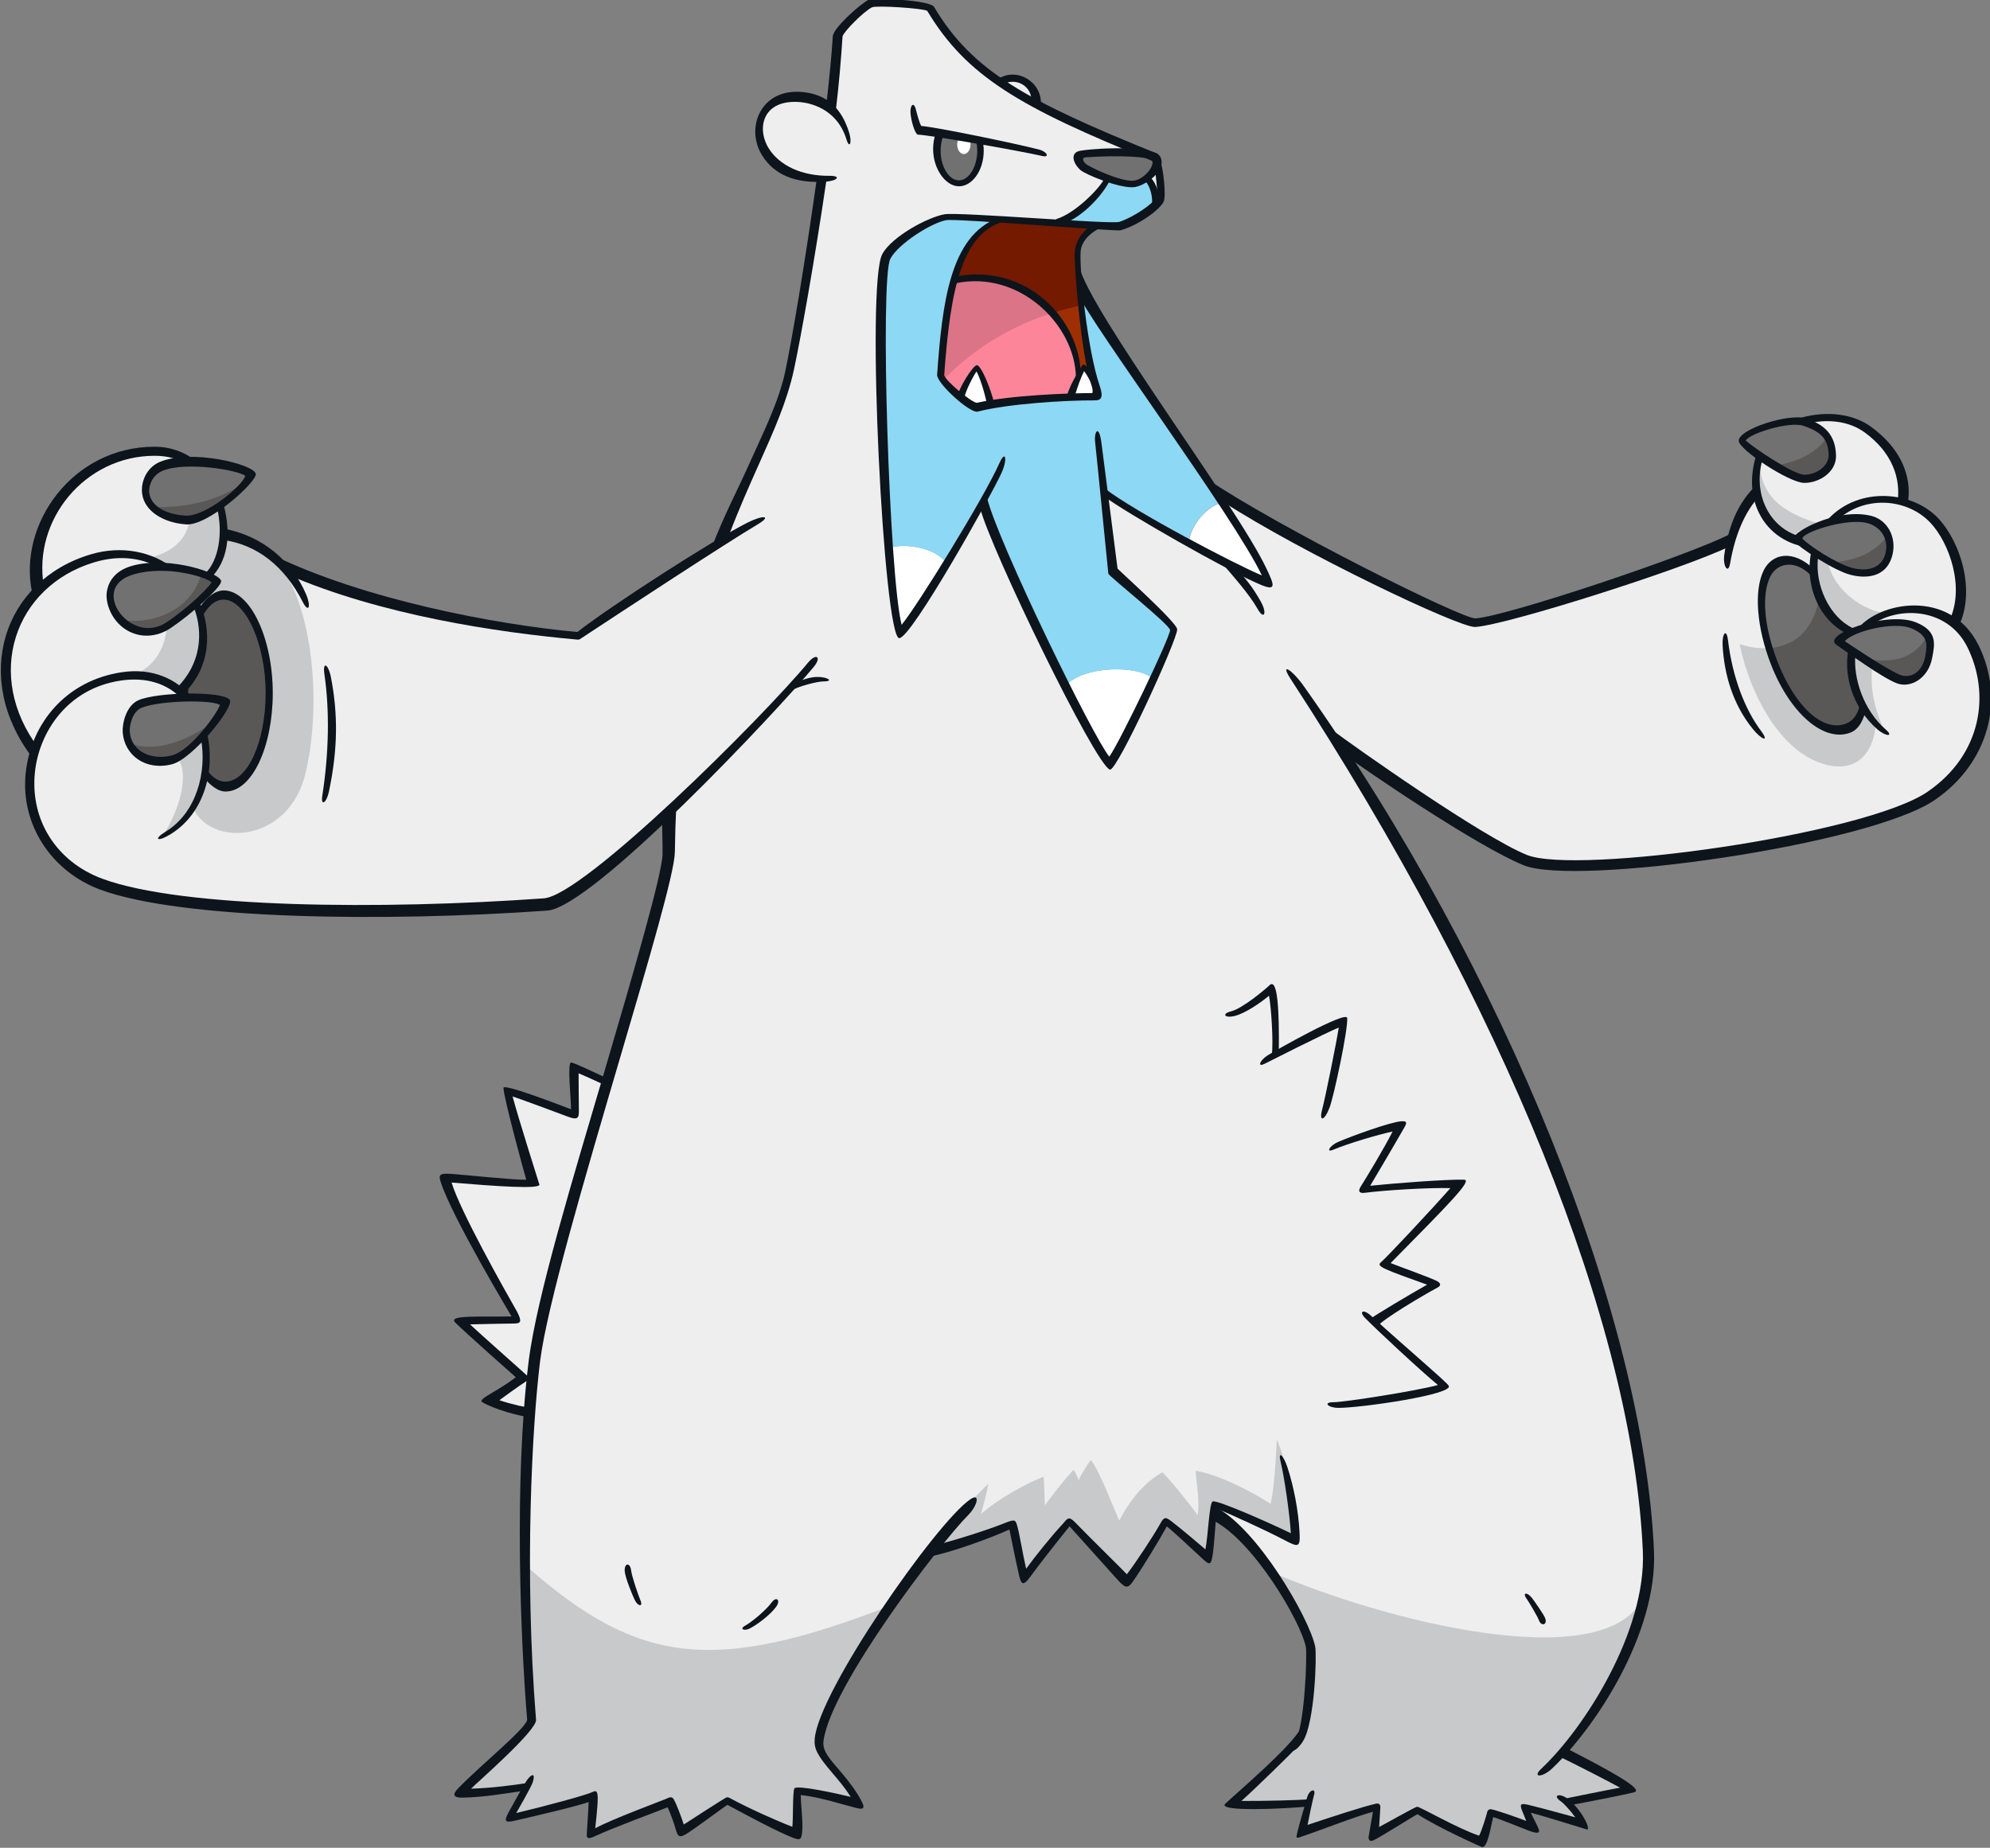 <?xml version="1.0" encoding="UTF-8"?>
<!-- Created with Inkscape (http://www.inkscape.org/) -->
<svg version="1.1" viewBox="0 0 174.9 162.43" xmlns="http://www.w3.org/2000/svg">
 <rect x="0" y="0" width="174.9" height="162.43" fill="#808080" stroke="none"/>
 <defs>
  <clipPath id="clipPath36568">
   <path d="m0 792h612v-792h-612z"/>
  </clipPath>
 </defs>
 <g transform="translate(-7.029 -19.024)">
  <g transform="matrix(2.705 0 0 -2.705 -1206 816.64)">
   <g clip-path="url(#clipPath36568)">
    <g transform="translate(507.37 276.3)">
     <path d="m0 0c-0.329 0.292-0.727 0.443-1.033 0.347-0.714-0.223-0.941-1.556-0.257-3.319 0.627-1.611 1.612-2.37 2.368-2.081 0.241 0.092 0.457 0.348 0.556 0.634-0.443 0.815-0.514 1.781-0.229 2.312-0.887 0.484-1.349 1.306-1.405 2.107" fill="#717171"/>
    </g>
    <g transform="translate(480.87 292.19)">
     <path d="M 0,0 C 0.36,-0.246 0.764,-0.486 1.218,-0.729 1.262,0.061 0.568,0.34 0,0" fill="#eeeeef"/>
    </g>
    <g transform="translate(511.25 277.95)">
     <path d="m0 0c-0.755 0.8-2.516 0.996-3.444-0.178-0.627-0.792-0.743-2.613 0.801-3.456 4e-3 9e-3 0.431 0.204 0.658 0.34 0.771 0.635 2.118 0.405 2.657-0.06 0.506 1.129-0.026 2.669-0.672 3.354" fill="#eeeeef"/>
    </g>
    <g transform="translate(509.09 280.91)">
     <path d="m0 0c-1.167 0.856-3.077 0.155-3.4-0.645-0.343-0.849-0.524-2.119 0.962-2.906 0.386 0.318 0.907 0.477 1.149 0.418 0.682 0.862 1.655 1.007 2.451 0.77 0.076 0.76-0.243 1.689-1.162 2.363" fill="#eeeeef"/>
    </g>
    <g transform="translate(483.92 281.97)">
     <path d="m0 0c0.095-1e-3 0.211 0.09 0.092 0.437-0.018 0.053-0.036 0.11-0.054 0.167-0.106 0.18-0.219 0.333-0.316 0.406-0.032-0.039-0.088-0.152-0.151-0.297 2e-3 -0.039 4e-3 -0.078 5e-3 -0.117-1e-3 0.039-3e-3 0.078-5e-3 0.117-0.09-0.21-0.194-0.489-0.26-0.722 0.265 8e-3 0.502 0.011 0.689 9e-3" fill="#fff"/>
    </g>
    <g transform="translate(454.27 272.38)">
     <path d="m0 0c0.712-0.618 0.98-1.69 0.819-2.683 0.186-0.205 0.451-0.35 0.673-0.35 0.796 0 1.426 1.32 1.426 2.995 0 1.656-0.684 3.15-1.482 3.15-0.254 0-0.535-0.206-0.741-0.487 0.241-0.827 0.066-1.799-0.695-2.625" fill="#717171"/>
    </g>
    <g transform="translate(453.47 280.17)">
     <path d="m0 0c-2.403 0-4.123-2.253-3.731-4.522 1.211 1.259 3.096 1.523 4.234 0.739 0.397-6e-3 1.123-0.119 1.303-0.271 0.282 0.379 0.429 0.837 0.456 1.308 0.076 1.326-0.797 2.746-2.262 2.746" fill="#eeeeef"/>
    </g>
    <g transform="translate(454.71 275.6)">
     <path d="m0 0c-0.573 0.96-1.778 1.546-3.237 1.107-2.724-0.816-3.835-3.617-1.877-6.245 0.355 1.186 1.31 2.196 2.751 2.409 0.828 0.123 1.467-0.088 1.925-0.485 1.338 1.453 0.824 2.568 0.438 3.214" fill="#eeeeef"/>
    </g>
    <g transform="translate(480.17 282.94)">
     <path d="m0 0c-0.101-0.072-0.435-0.691-0.521-0.974 0.24-0.185 0.474-0.327 0.552-0.309 0.133 0.03 0.279 0.057 0.433 0.083-0.093 0.423-0.321 1.09-0.464 1.2" fill="#fff"/>
    </g>
    <g transform="translate(468.19 259.68)">
     <path d="m0 0c-0.312 0.141-0.938 0.417-1.095 0.465-0.043-0.297 0-1.411 0-1.539-0.382 0.14-2.09 0.791-2.203 0.791 0.183-0.791 0.876-2.909 0.889-2.98-0.578-0.056-2.583 0.141-2.866 0.141 0.283-1.186 1.991-4.038 2.302-4.588-0.551-0.015-1.765-0.028-1.822-0.043 0.523-0.522 2.005-1.793 2.047-1.85-0.282-0.168-0.974-0.691-1.058-0.748 0.282-0.129 0.952-0.29 1.283-0.338 0.044 0.543 0.1 1.094 0.169 1.653 0.204 1.652 1.307 5.471 2.354 9.036" fill="#eeeeef"/>
    </g>
    <g transform="translate(483.44 286.66)">
     <path d="m0 0c0.03 0.386 0.351 0.71 0.621 0.905-0.795 0.034-2.04 0.122-3.083 0.182-0.746-0.276-1.205-0.99-1.498-1.969 2.051 0.429 3.918-1.184 4.009-3.097 0.063 0.145 0.119 0.257 0.151 0.296 0.097-0.073 0.21-0.225 0.316-0.405-0.401 1.329-0.569 3.402-0.516 4.088" fill="#9e2f03"/>
    </g>
    <g transform="translate(479.65 281.97)">
     <path d="m0 0c0.086 0.282 0.42 0.901 0.521 0.974 0.144-0.111 0.371-0.778 0.465-1.201 0.788 0.127 1.813 0.193 2.589 0.216 0.066 0.233 0.17 0.512 0.26 0.722-0.091 1.913-1.959 3.526-4.009 3.098-0.261-0.868-0.39-1.942-0.473-3.102-0.01-0.133 0.325-0.46 0.647-0.707" fill="#fd859a"/>
    </g>
    <g transform="translate(512.47 273.88)">
     <path d="m0 0c-0.149 0.304-0.338 0.542-0.55 0.725-1.539 1.324-4.343-0.101-2.916-2.724-0.099-0.286-0.315-0.542-0.556-0.634-0.756-0.289-1.741 0.47-2.368 2.081-0.684 1.763-0.457 3.096 0.257 3.319 0.306 0.096 0.704-0.055 1.033-0.347-0.017 0.244 4e-3 0.486 0.062 0.717-0.962 0.266-1.717 0.951-1.897 1.861-0.46-0.443-0.698-0.989-0.852-1.592-1.516-0.731-7.278-2.598-8.313-2.673-0.455-0.032-5.882 2.582-8.376 4.226 0.068-0.103 1.305-2.094 1.664-2.839-0.996 0.206-5.178 2.759-5.356 2.889 0.117-1.195 0.247-2.556 0.262-2.645 0.02-0.12 1.959-1.468 2.008-1.836 0.013-0.096-1.993-4.315-2.081-4.286-0.455 0.152-3.743 7.238-4.107 8.448-0.09-0.158-2.612-4.469-2.713-4.202-0.275 0.729-0.981 11.094-0.403 12.153 0.295 0.542 1.413 1.187 1.896 1.272 0.209 0.036 4.709-0.265 5.504-0.299 0.411-0.018 1.339 0.688 1.456 0.923 0.07 0.139-0.203 1.329-0.203 1.329-3.275 1.321-5.913 2.685-7.182 4.819-0.065 0.107-1.818 0.257-2.008 0.172-0.26-0.116-1-0.85-1.013-1.047-0.045-0.7-0.131-1.536-0.241-2.43-0.771 0.636-1.955 0.493-2.239-0.064-0.447-0.879 0.347-2.063 1.94-2.144-0.386-2.638-0.858-5.261-1.057-6.172-0.372-1.71-1.333-3.256-2.205-5.621-1.457-0.929-3.688-2.394-4.693-3.056-2.822 0.254-6.563 0.854-9.532 2.167-0.523 0.574-1.179 0.948-1.964 1.061-0.041-0.718-0.361-1.407-1.016-1.83 0.11-0.184 0.196-0.382 0.256-0.589 0.206 0.281 0.487 0.487 0.741 0.487 0.799 0 1.483-1.494 1.483-3.15 0-1.675-0.631-2.995-1.427-2.995-0.222 0-0.486 0.145-0.672 0.35 0.16 0.992-0.108 2.065-0.82 2.683-0.457 0.396-1.096 0.607-1.925 0.484-1.44-0.213-2.395-1.222-2.751-2.408-0.478-1.6 0.135-3.521 2.134-4.257 2.794-1.027 9.631-0.98 14.388-0.641 0.671 0.047 2.407 1.47 4.177 3.115-0.023-0.481-0.039-0.979-0.045-1.499-0.028-2.111-3.909-11.521-4.48-16.53-0.162-1.419-0.381-6.786-0.031-11.668 0.029-0.419-1.76-1.731-2.26-2.365 0.641-1e-3 1.498 0.104 2.076 0.188-0.163-0.327-0.485-0.834-0.566-1.024 0.883 0.201 2.516 0.633 2.75 0.75 0.016-0.433-0.084-1-0.101-1.266 0.834 0.416 2.167 0.883 2.583 1.083 0.101-0.167 0.301-0.717 0.367-0.95 0.517 0.334 1.417 0.933 1.484 0.95 0.733-0.4 1.816-0.866 2.2-1 0.066 0.266 0.066 1.233 0.066 1.316 0.8-0.066 1.65-0.283 1.984-0.366-0.551 1-1.347 1.44-1.301 2.05 0.084 1.092 2.044 4.162 3.551 6.103 0.835 0.197 2.568 0.775 2.749 0.88 0.067-0.301 0.3-1.533 0.383-1.8 0.167 0.3 1.484 1.9 1.484 1.9 0.183-0.25 1.8-1.767 1.866-1.9 0.25 0.284 1.101 1.567 1.25 1.9 0.2-0.083 1.167-0.967 1.367-1.116 0.101 0.314 0.163 1.008 0.195 1.416 1.539-0.953 3.028-3.597 3.188-4.4 0.04-0.199-0.028-1.999-0.288-2.846-0.525-0.548-2.003-2.035-2.295-2.253 0.642-0.016 2.001 0.019 2.479 0.05-0.072-0.317-0.163-0.769-0.179-0.884 0.7 0.233 1.949 0.65 2.4 0.75-0.017-0.25-0.05-0.666-0.05-0.833 0.416 0.183 1.233 0.7 1.383 0.733 0.583-0.4 1.933-0.934 2.033-0.967 0.1 0.067 0.317 0.8 0.333 0.884 0.184-0.034 1.134-0.367 1.35-0.467-0.083 0.217-0.183 0.55-0.25 0.633 0.417-0.083 1.45-0.383 1.884-0.5-0.051 0.177-0.321 0.496-0.492 0.67 0.429 0.09 1.672 0.371 2.058 0.414-0.06 0.06-1.607 0.878-2.248 1.194 1.337 1.535 2.867 4.232 2.765 6.561-0.301 6.846-3.901 16.306-10.236 26.477 1.093-0.793 4.9-3.398 6.303-3.967 1.724-0.699 11.074 0.651 13.133 2.066 2.133 1.467 2.089 3.292 1.333 4.833" fill="#eeeeef"/>
    </g>
    <g transform="translate(477.32 277.07)">
     <path d="m0 0c0.104-1.335 0.23-2.369 0.356-2.704 0.042-0.112 0.757 0.957 1.523 2.198-0.304 0.445-1.186 0.675-1.879 0.506" fill="#fff"/>
    </g>
    <g transform="translate(483.07 272.59)">
     <path d="M 0,0 C 0.694,-1.369 1.282,-2.424 1.417,-2.469 1.505,-2.498 2.26,-1.013 2.836,0.22 2.318,0.684 0.558,0.636 0,0" fill="#fff"/>
    </g>
    <g transform="translate(483.47 285.55)">
     <path d="m0 0c0.256-1.956 0.8-3.362 0.574-3.589-0.885 0.023-3.707-0.296-3.843-0.303-0.33-0.014-1.21 0.884-1.2 1.017 0.101 1.412 0.17 4.402 1.971 5.07-0.871 0.049-1.602 0.079-1.812 0.043-0.482-0.085-1.6-0.73-1.896-1.272-0.35-0.641-0.22-6.029 0.048-9.448 0.693 0.169 1.575-0.061 1.879-0.506 0.414 0.671 0.843 1.391 1.189 2.004 0.323-1.072 1.631-3.891 2.691-5.98 0.558 0.636 2.317 0.684 2.836 0.22 0.375 0.805 0.674 1.501 0.661 1.598-0.049 0.367-1.988 1.715-2.008 1.835-0.015 0.089-0.144 1.451-0.261 2.645 0.549-0.401 1.68-1.057 2.763-1.644 0.033 0.538 0.631 1.248 1.128 1.288-0.066 0.101-4.197 5.934-4.72 7.022" fill="#8dd8f4"/>
    </g>
    <g transform="translate(487.07 277.24)">
     <path d="M 0,0 C 1.365,-0.739 2.652,-1.37 2.592,-1.245 2.233,-0.5 1.714,0.374 1.127,1.287 0.63,1.247 0.033,0.537 0,0" fill="#fff"/>
    </g>
    <g transform="translate(453.68 279.67)">
     <path d="m0 0c-0.748-0.311-0.821-1.566 0.777-1.681 0.79-0.056 2.089 1.117 2.076 1.427-0.013 0.266-2.051 0.587-2.853 0.254" fill="#717171"/>
    </g>
    <g transform="translate(507.07 281.14)">
     <path d="m0 0c-0.603 0.201-2.226-0.457-1.967-0.717 0.167-0.166 1.533-1.099 1.967-1.099 0.425 0 0.914 0.279 0.9 0.766-0.017 0.583-0.3 0.85-0.9 1.05" fill="#717171"/>
    </g>
    <g transform="translate(483.71 289.87)">
     <path d="m0 0c-0.25-0.017-0.233-0.262-0.066-0.412 0.136-0.123 1.133-0.591 1.599-0.581 0.384 9e-3 0.916 0.498 0.731 0.796-0.15 0.241-1.49 0.249-2.264 0.197" fill="#717171"/>
    </g>
    <g transform="translate(479.02 290.56)">
     <path d="m0 0c-0.075-0.169-0.118-0.372-0.118-0.591 0-0.584 0.31-1.058 0.692-1.058 0.381 0 0.691 0.474 0.691 1.058 0 0.124-0.014 0.244-0.04 0.356z" fill="#717171"/>
    </g>
    <g transform="translate(452.8 276.33)">
     <path d="m0 0c-1.751-0.47-0.208-2.661 1.115-1.779 0.763 0.508 1.511 1.257 1.525 1.398 0.022 0.22-1.482 0.692-2.64 0.381" fill="#717171"/>
    </g>
    <g transform="translate(453 271.98)">
     <path d="m0 0c-0.355-0.144-0.473-0.646-0.452-0.903 0.049-0.588 0.636-1.088 1.511-0.862 0.722 0.186 1.752 1.683 1.652 1.807-0.226 0.283-2.118 0.198-2.711-0.042" fill="#717171"/>
    </g>
    <g transform="translate(509.12 277.94)">
     <path d="m0 0c-0.8 0.199-2.516-0.327-2.2-0.667 0.217-0.233 1.15-0.85 1.683-0.983 0.472-0.119 1.075-0.066 1.217 0.599 0.134 0.624-0.403 0.977-0.7 1.051" fill="#717171"/>
    </g>
    <g transform="translate(508.3 273.94)">
     <path d="m0 0c0.2-0.184 1.367-0.934 1.833-1.117 0.433-0.17 0.867 0.15 0.967 0.667 0.089 0.456 0.104 0.811-0.533 1.066-0.75 0.3-2.625-0.288-2.267-0.616" fill="#717171"/>
    </g>
    <g transform="translate(484.4 289.08)">
     <path d="m0 0c-0.106-0.362-1.225-1.346-1.452-1.451 0.499-0.107 1.694-0.167 1.86-0.167 0.711 0.258 1.029 0.545 1.256 0.802-0.076 0.333-0.151 0.635-0.333 0.771-0.166-0.076-0.288-0.182-0.423-0.182-0.137 0-0.59 0.031-0.908 0.227" fill="#8dd8f4"/>
    </g>
    <g transform="translate(508.63 273.66)">
     <path d="m0 0c-0.099 0.123-0.357 0.19-0.431 0.362 0.074 0.123 0.349 0.176 0.408 0.295-0.365 0.259-0.83 1.102-1.047 1.465 0-0.805-0.36-1.433-0.835-1.729-0.27-0.15-0.539-0.227-0.808-0.249 0.048-0.157 0.102-0.317 0.166-0.483 0.627-1.611 1.612-2.37 2.367-2.081 0.242 0.092 0.458 0.348 0.556 0.634-0.346 0.637-0.478 1.244-0.376 1.786" fill="#5a5857"/>
    </g>
    <g transform="translate(507.83 276.61)">
     <path d="m0 0c-0.146 1e-3 -0.056 0.042-0.294 0.196-0.27-0.246-0.143-1.824 1.069-2.485 4e-3 9e-3 0.348 0.116 0.575 0.252 0.08 0.066 0.398 0.319 0.49 0.368-0.883 0.148-1.693 0.883-1.84 1.669" fill="#c8c9ca"/>
    </g>
    <g transform="translate(505.62 279.75)">
     <path d="m0 0c-0.285-0.768-0.067-1.762 1.055-2.355 0.245 0.368 0.713 0.329 0.957 0.417-0.589 0.22-1.939 0.54-2.012 1.938" fill="#c8c9ca"/>
    </g>
    <g transform="translate(454.27 272.38)">
     <path d="m0 0c0.071-0.062 0.138-0.128 0.2-0.198 0.323 0.062 1.168 0.08 1.276-0.188 0.059-0.148-0.381-0.691-0.692-0.998 0.094-0.419 0.105-0.866 0.035-1.299 0.186-0.205 0.451-0.35 0.673-0.35 0.796 0 1.426 1.32 1.426 2.995 0 1.656-0.684 3.15-1.482 3.15-0.254 0-0.535-0.206-0.741-0.487 0.241-0.827 0.066-1.799-0.695-2.625" fill="#5a5857"/>
    </g>
    <g transform="translate(454.6 277.97)">
     <path d="m0 0c-0.09-0.625-0.566-1.084-1.417-1.254 0.411-0.056 0.46-0.1 0.783-0.323 0.397-6e-3 1.122-0.119 1.302-0.271 0.283 0.379 0.43 0.837 0.457 1.308 0.019 0.33-0.023 0.665-0.116 0.983-0.319-0.206-0.659-0.349-1.009-0.443" fill="#c8c9ca"/>
    </g>
    <g transform="translate(454.89 275.26)">
     <path d="m0 0c-0.303-0.332-0.645-0.556-1.025-0.733-0.068-0.795-0.442-1.357-1.161-1.632 0.657 0.022 1.178-0.179 1.567-0.517 1.131 1.229 0.939 2.215 0.619 2.882" fill="#c8c9ca"/>
    </g>
    <g transform="translate(483.44 286.66)">
     <path d="m0 0c0.03 0.386 0.351 0.71 0.621 0.905-0.795 0.034-2.04 0.122-3.083 0.182-0.746-0.276-1.205-0.99-1.498-1.969 1.24 0.259 2.413-0.229 3.167-1.079 0.287 0.091 0.578 0.17 0.873 0.232-0.079 0.741-0.105 1.397-0.08 1.729" fill="#731a00"/>
    </g>
    <g transform="translate(479.48 285.78)">
     <path d="m0 0c-0.26-0.867-0.39-1.941-0.473-3.102-3e-3 -0.04 0.026-0.097 0.076-0.166 1.004 1.045 2.234 1.768 3.564 2.189-0.754 0.85-1.927 1.338-3.167 1.079" fill="#db7486"/>
    </g>
    <g transform="translate(465.56 243.96)">
     <path d="m0 0c0.012-1.601 0.065-3.32 0.184-4.983 0.029-0.419-1.76-1.731-2.26-2.365 0.641-1e-3 1.498 0.104 2.076 0.188-0.163-0.327-0.485-0.834-0.566-1.024 0.883 0.201 2.516 0.633 2.75 0.75 0.016-0.433-0.084-1-0.101-1.266 0.834 0.416 2.167 0.883 2.584 1.083 0.1-0.167 0.3-0.717 0.366-0.95 0.517 0.334 1.417 0.933 1.484 0.95 0.733-0.4 1.816-0.866 2.2-1 0.066 0.266 0.066 1.233 0.066 1.316 0.8-0.066 1.65-0.283 1.984-0.366-0.551 1-1.347 1.44-1.301 2.05 0.061 0.792 1.107 2.622 2.252 4.309-5.597-2.154-8.081-1.911-11.718 1.308" fill="#c8c9ca"/>
    </g>
    <g transform="translate(489.78 243.77)">
     <path d="m0 0c0.69-0.979 1.19-1.993 1.279-2.439 0.04-0.2-0.028-1.999-0.288-2.846-0.524-0.549-2.002-2.035-2.295-2.254 0.642-0.016 2.002 0.019 2.48 0.051-0.073-0.318-0.163-0.77-0.18-0.885 0.7 0.233 1.95 0.65 2.4 0.75-0.017-0.25-0.05-0.666-0.05-0.833 0.417 0.184 1.233 0.7 1.383 0.733 0.583-0.4 1.934-0.933 2.033-0.966 0.1 0.066 0.317 0.799 0.334 0.883 0.183-0.034 1.133-0.367 1.35-0.466-0.084 0.216-0.183 0.549-0.25 0.632 0.416-0.083 1.45-0.382 1.883-0.5-0.051 0.177-0.32 0.496-0.492 0.67 0.43 0.09 1.672 0.371 2.059 0.414-0.061 0.06-1.607 0.878-2.249 1.195 1.037 1.19 2.189 3.079 2.607 4.952-1.361-2.45-8.41-0.653-12.004 0.909" fill="#c8c9ca"/>
    </g>
    <g transform="translate(457.66 276.28)">
     <path d="m0 0c-0.522 0.574-1.151 1.029-1.937 1.143-0.025-0.449-0.16-0.886-0.417-1.254-0.154-0.221 0.07-0.226 0.104-0.311 0.055-0.093-0.442-0.442-0.556-0.552 0.043-0.098 0.079-0.199 0.11-0.302 0.206 0.281 0.487 0.487 0.741 0.487 0.798 0 1.482-1.494 1.482-3.15 0-1.675-0.631-2.996-1.426-2.996-0.223 0-0.487 0.146-0.673 0.351-0.079-0.666-0.179-0.842-0.377-1.069 0.546-1.3 3.128-1.18 3.663 1.14 0.556 2.409 0.134 5.353-0.714 6.513" fill="#c8c9ca"/>
    </g>
    <g transform="translate(489.72 246)">
     <path d="m0 0c-0.646 0.425-1.752 0.969-2.432 1.071 0.017-0.391 0.136-0.935 0.068-1.445-0.21 0.3-0.902 1.167-1.149 1.396-0.569-0.325-1.011-0.835-1.402-1.566-0.174 0.374-0.639 1.627-0.928 1.968-0.103-0.154-0.309-0.463-0.395-0.669-0.017 0.12-0.12 0.308-0.169 0.341-0.339-0.368-0.725-0.875-0.923-1.148-0.017 0.176-0.017 0.715-0.041 0.929-0.478-0.173-1.505-0.722-2.037-1.219 0.052 0.206 0.189 0.652 0.24 0.994-0.942-0.96-1.101-1.006-1.939-2.193 0.848 0.203 2.534 0.766 2.712 0.87 0.067-0.301 0.3-1.533 0.383-1.8 0.167 0.3 1.484 1.9 1.484 1.9 0.183-0.25 1.799-1.767 1.866-1.9 0.25 0.283 1.1 1.567 1.25 1.9 0.2-0.083 1.167-0.967 1.367-1.116 0.101 0.314 0.176 1.325 0.208 1.732 0.599-0.37 1.927-0.794 2.676-1.338 0.068 0.862-0.295 2.631-0.635 3.379-0.023-0.658-0.102-1.746-0.204-2.086" fill="#c8c9ca"/>
    </g>
    <g transform="translate(509 271.88)">
     <path d="m0 0v-1e-3c-0.098-0.286-0.314-0.542-0.556-0.634-0.755-0.289-1.74 0.47-2.367 2.081-0.064 0.166-0.118 0.326-0.166 0.483-0.32-0.026-0.638 0.026-0.951 0.128 0.357-1.684 1.274-3.29 2.474-3.804 0.923-0.397 1.81-0.158 1.962 1.202-0.086 0.081-0.292 0.483-0.396 0.545" fill="#c8c9ca"/>
    </g>
    <g transform="translate(508.65 273.74)">
     <path d="m0 0c-0.133-0.848 0.213-2.063 1.047-2.676-0.27 0.565-0.539 1.3-0.417 2.282-0.222 0.113-0.413 0.268-0.63 0.394" fill="#c8c9ca"/>
    </g>
    <g transform="translate(453.39 278.39)">
     <path d="m0 0c0.201-0.205 0.542-0.361 1.058-0.398 0.575-0.041 1.524 0.59 1.966 1.237-0.836-0.66-2.005-0.871-3.024-0.839" fill="#5a5857"/>
    </g>
    <g transform="translate(507.8 280.68)">
     <path d="m0 0c-0.296-0.526-0.979-0.834-1.682-0.943 0.377-0.222 0.758-0.41 0.953-0.41 0.424 0 0.914 0.28 0.899 0.767-6e-3 0.246-0.065 0.434-0.17 0.586" fill="#5a5857"/>
    </g>
    <g transform="translate(454.98 276.23)">
     <path d="m0 0c-0.273-1.125-1.526-1.698-2.601-1.501 0.372-0.37 0.976-0.554 1.539-0.178 0.763 0.509 1.511 1.257 1.525 1.399 8e-3 0.077-0.174 0.185-0.463 0.28" fill="#5a5857"/>
    </g>
    <g transform="translate(452.65 270.72)">
     <path d="M 0,0 C 0.208,-0.413 0.718,-0.688 1.41,-0.51 1.864,-0.394 2.438,0.24 2.779,0.727 2.061,0.185 0.92,-0.37 0,0" fill="#5a5857"/>
    </g>
    <g transform="translate(507.92 276.59)">
     <path d="m0 0c0.246-0.135 0.493-0.247 0.687-0.296 0.471-0.118 1.074-0.065 1.216 0.6 0.047 0.217 0.011 0.402-0.067 0.553-0.425-0.58-1.102-0.815-1.836-0.857" fill="#5a5857"/>
    </g>
    <g transform="translate(508.98 273.47)">
     <path d="m0 0c0.41-0.261 0.896-0.545 1.16-0.648 0.432-0.17 0.866 0.15 0.966 0.667 0.054 0.277 0.08 0.517-0.051 0.72-0.429-0.805-1.225-0.905-2.075-0.739" fill="#5a5857"/>
    </g>
    <g transform="translate(455.05 270.92)">
     <path d="m0 0c-0.181-0.161-0.483-0.532-0.865-0.653 0.462-0.563 0.041-1.819-0.481-2.602 1.684 1.025 1.517 2.519 1.346 3.255" fill="#c8c9ca"/>
    </g>
    <g transform="translate(473.95 282.78)">
     <path d="m0 0c-0.218-1.001-0.716-1.98-1.208-3.078-0.343-0.77-0.795-1.617-1.173-2.619 0.161 0.127 0.377 0.253 0.551 0.38 0.328 0.864 0.662 1.612 0.965 2.291 0.497 1.11 0.926 2.069 1.149 3.093 0.2 0.919 0.672 3.533 1.058 6.17h-0.319c-0.373-2.674-0.83-5.349-1.023-6.237" fill="#0d141b"/>
    </g>
    <g transform="translate(486.05 289.87)">
     <path d="m0 0c-4.278 1.726-6.024 2.693-7.261 4.772-0.134 0.226-1.965 0.305-2.117 0.237-0.247-0.111-1.155-0.913-1.173-1.191-0.041-0.634-0.115-1.393-0.209-2.21 0.104-0.105 0.204-0.21 0.293-0.315 0.114 0.925 0.185 1.792 0.232 2.519 0.024 0.144 0.706 0.834 0.964 0.95 0.165 0.061 1.598-0.028 1.787-0.116 1.27-2.119 2.998-3.137 7.312-4.877 0.06-0.024 0.231 0.208 0.172 0.231" fill="#0d141b"/>
    </g>
    <g transform="translate(469.96 268.27)">
     <path d="m0 0c-0.015-0.374 0.013-0.759 7e-3 -1.156-7e-3 -0.63-0.931-3.81-1.839-6.896-1.056-3.589-2.252-7.492-2.512-9.591-0.484-3.906-0.256-9.14-0.048-11.655-0.09-0.324-1.511-1.464-2.245-2.223-0.206-0.213-0.134-0.303 0.134-0.3 0.667 8e-3 1.485 0.147 1.994 0.223 0.06 0.01 0.201 0.266 0.138 0.256-0.477-0.075-1.162-0.167-1.843-0.187 0.19 0.198 2.138 1.887 2.11 2.237-0.39 4.863-0.122 9.603 0.132 11.654 0.22 1.774 1.483 6.067 2.597 9.854 0.952 3.236 1.773 6.03 1.782 6.692 7e-3 0.536 0.023 1.051 0.048 1.547-0.172-0.132-0.318-0.289-0.455-0.455" fill="#0d141b"/>
    </g>
    <g transform="translate(485.96 289.34)">
     <path d="m0 0c0.056-0.283 0.098-0.781 0.061-0.877-0.101-0.199-0.704-0.635-1.212-0.806-0.263-0.088-5.207 0.327-5.678 0.247-0.523-0.086-1.709-0.714-2.024-1.293-0.54-0.991 0.047-12.468 0.55-12.482 0.389-0.011 3.025 4.695 3.33 5.384 0.197 0.447 0.12 0.745-0.078 0.299-0.493-1.116-2.645-4.604-3.174-5.249-0.403 1.55-0.712 11.264-0.365 11.899 0.273 0.5 1.346 1.169 1.815 1.251 0.332 0.059 5.519-0.371 5.663-0.33 0.566 0.158 1.261 0.652 1.399 0.928 0.089 0.178-0.013 1.158-0.119 1.343-0.032 0.056-0.185-0.231-0.168-0.314" fill="#0d141b"/>
    </g>
    <g transform="translate(455.69 277.32)">
     <path d="m0 0c1.097-0.151 1.99-0.846 2.586-2.014 0.191-0.375 0.277-0.151 0.114 0.236-0.435 1.031-1.366 1.923-2.755 2.16-0.031 5e-3 0.026-0.378 0.055-0.382" fill="#0d141b"/>
    </g>
    <g transform="translate(474.1 272.58)">
     <path d="m0 0c-0.046-0.024-0.078-0.212-0.032-0.187 0.334 0.182 0.926 0.331 1.137 0.331 0.333 0 0.132 0.145-0.202 0.145-0.239 0-0.538-0.09-0.903-0.289" fill="#0d141b"/>
    </g>
    <g transform="translate(455.5 278.33)">
     <path d="m0 0c0.186-0.794 0.043-1.663-0.379-2.086-0.045-0.045 0.118-0.209 0.164-0.164 0.542 0.542 0.68 1.373 0.427 2.361-0.071-0.034-0.143-0.071-0.212-0.111" fill="#0d141b"/>
    </g>
    <g transform="translate(453.46 280.35)">
     <path d="m0 0c-2.661 0-4.441-2.512-3.979-4.728 0.013-0.062 0.389 0.161 0.382 0.203-0.365 2.143 1.332 4.231 3.604 4.231 0.446 0 0.797-0.116 1.072-0.287h0.406c-0.398 0.368-0.907 0.581-1.485 0.581" fill="#0d141b"/>
    </g>
    <g transform="translate(490.37 272.81)">
     <path d="m0 0c6.952-10.673 11.125-21.007 11.448-28.352 0.114-2.604-1.9-5.755-3.297-7.066-0.313-0.294 0.027-0.296 0.341-2e-3 1.421 1.332 3.435 4.416 3.318 7.076-0.334 7.601-4.798 18.803-11.379 28.105-0.381 0.538-0.79 0.791-0.431 0.239" fill="#0d141b"/>
    </g>
    <g transform="translate(488.08 276.64)">
     <path d="m0 0c0.407-0.474 0.949-1.077 1.22-1.559 0.212-0.376 0.319-0.144 0.107 0.233-0.283 0.501-0.462 0.702-0.877 1.185z" fill="#0d141b"/>
    </g>
    <g transform="translate(484.02 280.52)">
     <path d="m0 0c0.076-0.686 0.421-4.235 0.431-4.295 0.013-0.079 1.982-1.644 2.007-1.833-0.022-0.286-1.629-3.626-1.975-4.115-0.535 0.645-3.597 6.929-3.969 8.395-0.016 0.063-0.245-0.251-0.23-0.312 0.338-1.328 3.737-8.343 4.218-8.503 0.223-0.075 2.186 4.204 2.186 4.556 0 3e-3 0 6e-3 -1e-3 9e-3 -0.031 0.24-1.885 1.904-1.936 1.965-0.015 0.125-0.479 3.739-0.521 4.066-0.086 0.662-0.244 0.374-0.21 0.067" fill="#0d141b"/>
    </g>
    <g transform="translate(483.48 285.3)">
     <path d="m0 0c0.331-0.853 5.081-7.264 5.959-9.133-0.874 0.366-4.126 2.067-5.095 2.821-0.051 0.04-0.051-0.232 0-0.271 0.59-0.459 4.015-2.423 5.068-2.857 0.516-0.213 0.426 5e-3 0.17 0.544-0.987 2.075-5.726 8.322-6.089 9.83-0.015 0.062-0.079-0.764-0.013-0.934" fill="#0d141b"/>
    </g>
    <g transform="translate(488.18 278.56)">
     <path d="m0 0c2.51-1.631 7.687-4.104 8.195-4.068 1.073 0.077 6.787 1.896 8.259 2.618 0.044 0.021 0.1 0.447 0.045 0.417-1.192-0.645-7.245-2.681-8.3-2.756-0.418-0.024-6.416 2.96-8.798 4.581-0.053 0.035 0.503-0.73 0.599-0.792" fill="#0d141b"/>
    </g>
    <g transform="translate(505.48 279.08)">
     <path d="m0 0c-0.521-0.521-0.86-1.187-1.015-2.236-0.055-0.37 0.126-0.654 0.189-0.285 0.159 0.926 0.479 1.67 0.928 2.161 0.024 0.026-0.057 0.405-0.102 0.36" fill="#0d141b"/>
    </g>
    <g transform="translate(479.96 246.14)">
     <path d="m0 0c-1.111-0.764-4.932-6.244-5.05-7.786-0.023-0.308 0.07-0.515 0.579-1.109 0.19-0.222 0.4-0.47 0.593-0.771-0.418 0.102-1.746 0.397-1.83 0.277-0.062-0.086-0.037-0.985-0.068-1.249-0.467 0.178-1.408 0.593-2.053 0.945-0.025 0.013-0.055 0.017-0.084 0.01-0.054-0.013-1.244-0.787-1.39-0.881-0.088 0.266-0.241 0.678-0.332 0.829-0.031 0.051-0.095 0.071-0.149 0.045-0.159-0.077-1.861-0.699-2.397-0.997 7e-3 0.062 0.081 0.695 0.081 0.973 0 0.257-0.065 0.258-0.169 0.206-0.197-0.098-1.548-0.463-2.479-0.683 0.042 0.074 0.488 0.842 0.541 1.011 0.087 0.28-0.031 0.29-0.203 0.041-0.09-0.13-0.423-0.734-0.588-1.033-0.153-0.279-0.116-0.344 0.194-0.27 0.769 0.178 1.931 0.446 2.409 0.608-4e-3 -0.192-0.051-0.895-0.06-1.04s0.047-0.174 0.274-0.066c0.594 0.279 2.185 0.863 2.352 0.936 0.082-0.176 0.195-0.47 0.265-0.72 0.069-0.25 0.134-0.283 0.385-0.12 0.362 0.236 1.19 0.859 1.294 0.919 0.65-0.349 1.66-0.891 2.123-1.067 0.235-0.09 0.275-0.069 0.304 0.172 0.037 0.29-0.046 0.934-0.044 1.214 0.626-0.064 1.43-0.33 1.809-0.422 0.287-0.071 0.301 0.021 0.049 0.429-0.211 0.341-0.443 0.612-0.651 0.855-0.318 0.37-0.509 0.598-0.469 0.899 0.239 1.785 3.798 6.433 4.705 7.341 0.295 0.295 0.404 0.741 0.059 0.504" fill="#0d141b"/>
    </g>
    <g transform="translate(490.05 247.36)">
     <path d="m0 0c0.115-0.466 0.295-1.692 0.331-2.319-0.559 0.276-2.369 1.086-2.538 1.035-0.114-0.034-0.151-1.145-0.238-1.559-0.096 0.082-0.773 0.663-1.098 0.909-0.194 0.148-0.242 0.157-0.369-0.073-0.216-0.39-0.804-1.283-1.085-1.644-0.105 0.114-1.286 1.276-1.662 1.667-0.215 0.224-0.258 0.166-0.405-0.014-0.378-0.403-0.895-1.048-1.206-1.474-0.126 0.556-0.204 1.083-0.285 1.376-0.057 0.209-0.066 0.247-0.408 0.109-0.493-0.2-1.592-0.558-2.228-0.709-0.103-0.024-0.328-0.401-0.265-0.39 0.715 0.125 2.075 0.628 2.643 0.889 0.025-0.121 0.212-1.052 0.311-1.48 0.064-0.282 0.126-0.386 0.352-0.075 0.271 0.373 0.905 1.187 1.291 1.658 0.145-0.158 1.18-1.316 1.571-1.748 0.247-0.272 0.327-0.269 0.476-0.06 0.295 0.412 0.909 1.427 1.112 1.805 0.131-0.092 0.721-0.64 1.083-0.978 0.315-0.295 0.356-0.334 0.42 0.137 0.041 0.303 0.065 0.774 0.119 1.421 0.459-0.189 1.568-0.691 2.193-1.02 0.465-0.244 0.526-0.256 0.498 0.261-0.038 0.707-0.191 1.488-0.395 2.107-0.132 0.398-0.313 0.548-0.218 0.169" fill="#0d141b"/>
    </g>
    <g transform="translate(487.85 245.46)">
     <path d="m0 0c1.289-0.637 2.848-3.263 3.019-4.12 0.044-0.217-0.028-2.587-0.366-3.125-0.228-0.361 0.045-0.294 0.272 0.067 0.386 0.615 0.452 2.795 0.397 3.074-0.182 0.913-1.893 3.871-3.262 4.547-0.058 0.029-0.118-0.415-0.06-0.443" fill="#0d141b"/>
    </g>
    <g transform="translate(490.71 238.71)">
     <path d="m0 0c-0.329-0.623-2.109-2.12-2.46-2.46-0.275-0.267 1.921-0.166 2.729-0.085 0.063 6e-3 0.04 0.236-0.023 0.231-0.284-0.029-1.43-0.058-2.18-0.054 0.517 0.465 1.558 1.486 1.942 1.885 0.054 0.055 0.022 0.54-8e-3 0.483" fill="#0d141b"/>
    </g>
    <g transform="translate(490.91 236.46)">
     <path d="m0 0c-0.069-0.225-0.315-1.089-0.332-1.205-0.012-0.087-0.048-0.14 0.108-0.087 0.616 0.205 1.831 0.682 2.362 0.821-1e-3 -0.013-0.142-0.822-0.142-0.824 0-0.121 0.065-0.142 0.163-0.1 0.215 0.095 1.334 0.808 1.427 0.847 0.625-0.409 1.956-1.014 2.085-1.065 0.196-0.076 0.308 0.736 0.374 0.97 0.226-0.064 0.843-0.322 1.14-0.434 0.337-0.127 0.383-0.076 0.34 0.042-0.041 0.114-0.235 0.473-0.258 0.535 0.337-0.082 1.815-0.543 1.815-0.543 0.171-0.048-0.171 0.672-0.636 1.009-0.255 0.184-0.5 0.098-0.179-0.114 0.064-0.043 0.298-0.292 0.447-0.503-0.078 0.021-1.074 0.299-1.504 0.401-0.258 0.062-0.306 0.04-0.236-0.158 0.017-0.049 0.097-0.226 0.144-0.358-0.372 0.141-0.984 0.351-1.133 0.377-0.063 0.012-0.122-0.029-0.134-0.09-0.02-0.1-0.175-0.597-0.262-0.767-0.7 0.228-1.943 0.956-2.017 0.94-0.087-0.019-1.046-0.563-1.232-0.658 0.011 0.184 0.039 0.637 0.039 0.637 1e-3 3e-3 1e-3 6e-3 1e-3 9e-3 0 0.085-0.049 0.132-0.141 0.112-0.42-0.094-1.488-0.445-2.226-0.691 0.056 0.288 0.164 0.797 0.217 0.995 0.053 0.197-0.15 0.163-0.23-0.098" fill="#0d141b"/>
    </g>
    <g transform="translate(499.09 237.79)">
     <path d="m0 0c0.378-0.176 1.477-0.739 1.99-1.016-0.359-0.064-1.804-0.358-1.804-0.358-0.056-0.012 0.081-0.232 0.144-0.22 0 0 1.837 0.347 2.126 0.432 0.327 0.097-0.961 0.782-2.22 1.429-0.056 0.029-0.278-0.247-0.236-0.267" fill="#0d141b"/>
    </g>
    <g transform="translate(506.93 277.13)">
     <path d="m0 0c0.062-0.016-5e-3 0.306-0.027 0.312-0.953 0.278-1.51 1.329-1.206 2.467-0.061 0.062-0.123 0.121-0.192 0.175-0.45-1.431 0.227-2.654 1.425-2.954" fill="#0d141b"/>
    </g>
    <g transform="translate(509.23 281)">
     <path d="m0 0c-0.574 0.421-1.443 0.527-2.27 0.292-0.066-0.019 0.019-0.157 0.126-0.208 0.735 0.193 1.439 0.097 1.942-0.271 1.099-0.807 1.139-1.767 1.065-2.268-9e-3 -0.064 0.332-0.034 0.341 0.029 0.082 0.552-6e-3 1.547-1.204 2.426" fill="#0d141b"/>
    </g>
    <g transform="translate(508.86 271.93)">
     <path d="m0 0c-0.069-0.298-0.22-0.493-0.448-0.58-0.736-0.281-1.648 0.547-2.218 2.015-0.438 1.129-0.527 2.162-0.238 2.762 0.2 0.416 0.774 0.605 1.338 0.028-2e-3 3e-3 0.052 0.117 0.097 0.203-0.705 0.681-1.385 0.516-1.651-0.035-0.317-0.657-0.223-1.854 0.238-3.041 0.62-1.595 1.72-2.552 2.583-2.223 0.299 0.115 0.438 0.446 0.524 0.818 1e-3 2e-3 -3e-3 0.015-8e-3 0.032-0.123 0.048-0.218 0.016-0.217 0.021" fill="#0d141b"/>
    </g>
    <g transform="translate(473.2 289.82)">
     <path d="m0 0c0.396-0.638 1.084-0.916 2.05-0.857 0.405 0.024 0.54 0.195 0.135 0.191-0.881-9e-3 -1.617 0.326-1.97 0.895-0.405 0.654-0.193 1.604 1.023 1.5 0.272-0.024 1.186-0.18 1.504-1.211 0.1-0.325 0.188-0.106 0.088 0.218-0.244 0.789-0.713 1.251-1.538 1.323-1.333 0.114-1.847-1.163-1.292-2.059" fill="#0d141b"/>
    </g>
    <g transform="translate(480.84 292.28)">
     <path d="m0 0c-0.052-0.037 0.083-0.226 0.135-0.187 0.411 0.294 1.046 0.013 0.973-0.596-7e-3 -0.064 0.298-0.135 0.306-0.071 0.09 0.759-0.788 1.304-1.414 0.854" fill="#0d141b"/>
    </g>
    <g transform="translate(480.86 287.78)">
     <path d="m0 0c-1.552-0.586-1.806-2.767-1.972-5.091-0.02-0.273 1.069-1.264 1.319-1.198 0.97 0.255 2.864 0.372 3.799 0.365 0.218-2e-3 0.293 0.098 0.164 0.474-0.403 1.176-0.664 3.772-0.619 4.363 0.025 0.319 0.278 0.604 0.72 0.813 0.058 0.027-0.205 0.151-0.259 0.117-0.403-0.261-0.622-0.555-0.652-0.95-0.029-0.378 0.2-3.324 0.537-4.303 0.059-0.171 0.047-0.255 0.031-0.277-0.756 0-2.649-0.068-3.751-0.316-0.184 0.017-1.035 0.731-1.059 0.9 0.201 2.813 0.578 4.684 2.022 5.015 0.063 0.015-0.195 0.119-0.28 0.088" fill="#0d141b"/>
    </g>
    <g transform="translate(479.45 285.87)">
     <path d="m0 0c-0.062-0.014-0.015-0.221 0.048-0.207 2.069 0.436 3.87-1.361 3.899-3.045 2e-3 -0.117 0.162 0.109 0.154 0.221-0.134 1.83-1.91 3.493-4.101 3.031" fill="#0d141b"/>
    </g>
    <g transform="translate(484.34 289.09)">
     <path d="m0 0c-0.195-0.391-1.014-1.179-1.578-1.34-0.062-0.017 0.224-0.165 0.308-0.127 0.657 0.293 1.218 0.961 1.414 1.352 0.028 0.056-0.115 0.173-0.144 0.115" fill="#0d141b"/>
    </g>
    <g transform="translate(485.66 288.97)">
     <path d="m0 0c0.145-0.145 0.25-0.516 0.204-0.783-0.011-0.064 0.244 0.051 0.243 0.115-4e-3 0.269-0.086 0.601-0.289 0.804-0.046 0.045-0.203-0.091-0.158-0.136" fill="#0d141b"/>
    </g>
    <g transform="translate(455.71 275.68)">
     <path d="m0 0c-0.285 0-0.552-0.227-0.769-0.529 0.028-0.139 0.095-0.281 0.092-0.285 0.134 0.236 0.359 0.516 0.671 0.516 0.715 0 1.367-1.446 1.367-3.035 0-1.588-0.588-2.88-1.311-2.88-0.196 0-0.382 0.107-0.552 0.317 1e-3 0 1e-3 5e-3 2e-3 0.014-0.053-0.052-0.183-0.158-0.182-0.159 0.214-0.264 0.474-0.494 0.739-0.494 0.864 0 1.535 1.458 1.535 3.202 0 1.771-0.726 3.333-1.592 3.333" fill="#0d141b"/>
    </g>
    <g transform="translate(456.41 279.4)">
     <path d="m0 0c-0.147-0.384-1.335-1.333-1.946-1.289-0.669 0.047-1.107 0.317-1.173 0.723-0.036 0.215 0.082 0.589 0.432 0.734 0.764 0.317 2.503 0.013 2.687-0.168m-2.778 0.456c-0.424-0.178-0.636-0.653-0.57-1.06 0.084-0.518 0.643-0.914 1.426-0.97 0.714-0.051 2.31 1.386 2.262 1.644-0.057 0.306-2.086 0.817-3.118 0.386" fill="#0d141b"/>
    </g>
    <g transform="translate(467 260.34)">
     <path d="m0 0c-0.142 0.016 1e-3 -1.22-8e-3 -1.521-0.072 0.026-2.197 0.857-2.194 0.697 5e-3 -0.327 0.703-2.867 0.74-2.986-0.398-0.012-1.991 0.158-2.415 0.188-0.372 0.026-0.442-0.01-0.374-0.23 0.342-1.117 2.273-4.335 2.312-4.401-1.094-0.021-2.081 0.054-1.828-0.199 0.339-0.339 1.875-1.696 1.965-1.777-0.61-0.473-1.249-0.707-1.089-0.808 0.349-0.221 1.269-0.477 1.497-0.477 0.063 0 0.196 0.285 0.132 0.285-0.152 0-0.706 0.127-1.073 0.254 3e-3 3e-3 0.68 0.499 0.878 0.619 0.029 0.017 0.049 0.148 0.034 0.168-0.02 0.027-1.493 1.326-1.866 1.677 0.209 5e-3 1.273 0.03 1.418 0.028 0.239-3e-3 0.273 0.065 0.116 0.374-0.418 0.732-1.854 3.281-2.133 4.207 1.439-0.119 2.903-0.226 2.851-0.06 0 0-0.701 2.215-0.869 2.858 0.299-0.098 1.379-0.5 1.816-0.664 0.345-0.128 0.338 0.011 0.338 0.231-1e-3 0.22-0.013 1.092-9e-3 1.185 0.175-0.071 0.475-0.207 0.9-0.405 0.057-0.027 0.155 0.183 0.097 0.21-0.441 0.206-1.142 0.537-1.236 0.547" fill="#0d141b"/>
    </g>
    <g transform="translate(493.97 258.43)">
     <path d="m0 0c-0.37-0.031-1.565-0.463-2.048-0.67-0.277-0.118-0.425-0.368-0.149-0.25 0.419 0.18 1.417 0.481 1.914 0.587-0.271-0.541-0.873-1.534-1.038-1.793-0.12-0.19 0.017-0.214 0.124-0.2 0.645 0.084 2.084 0.174 2.792 0.153-0.598-0.681-2.047-2.23-2.266-2.418-0.146-0.126 0.118-0.22 1.509-0.72-0.603-0.338-1.685-0.99-1.811-1.087-0.029-0.023 0.178-0.302 0.216-0.251 0.165 0.218 1.395 0.954 1.933 1.244 0.122 0.065 0.103 0.134 9e-3 0.198-0.126 0.084-1.368 0.53-1.532 0.598 1.922 1.951 2.674 2.703 2.384 2.711-0.54 0.014-2.223-0.112-3.048-0.198 0.212 0.35 0.989 1.678 1.051 1.791 0.095 0.175 0.224 0.326-0.04 0.305" fill="#0d141b"/>
    </g>
    <g transform="translate(492.79 252.04)">
     <path d="m0 0c0.358-0.369 1.823-1.732 2.37-2.182-0.713-0.194-3.038-0.558-3.389-0.558-0.358 0-0.19-0.184 0.169-0.184 0.727 0 3.764 0.439 3.569 0.721-0.115 0.164-1.3 1.158-2.529 2.277-0.243 0.222-0.398 0.139-0.19-0.074" fill="#0d141b"/>
    </g>
    <g transform="translate(498.05 242.9)">
     <path d="m0 0c0.069-0.091 0.358-0.591 0.386-0.673 0.073-0.22 0.284-0.173 0.211 0.047-0.039 0.118-0.358 0.566-0.424 0.654-0.164 0.219-0.338 0.191-0.173-0.028" fill="#0d141b"/>
    </g>
    <g transform="translate(473.51 242.79)">
     <path d="m0 0c-0.175-0.241-0.632-0.627-0.857-0.75-0.205-0.112-0.035-0.193 0.17-0.082 0.244 0.134 0.64 0.427 0.834 0.693 0.157 0.216 0.01 0.356-0.147 0.139" fill="#0d141b"/>
    </g>
    <g transform="translate(468.74 243.79)">
     <path d="m0 0c0.023-0.212 0.231-0.719 0.321-0.911 0.1-0.216 0.283-0.241 0.189-0.023-0.07 0.163-0.284 0.794-0.304 0.974-0.032 0.283-0.237 0.244-0.206-0.04" fill="#0d141b"/>
    </g>
    <g transform="translate(489.61 260.56)">
     <path d="m0 0c-0.23-0.151-0.337-0.392-0.072-0.258 0 0 2.062 1.046 2.4 1.171-0.084-0.532-0.429-2.239-0.541-2.666-0.107-0.414 0.077-0.368 0.242 0.067 0.145 0.382 0.606 2.555 0.573 2.911-0.024 0.256-2.371-1.074-2.602-1.225" fill="#0d141b"/>
    </g>
    <g transform="translate(489.99 260.66)">
     <path d="m0 0c0.017 1.356-0.034 2.454-0.306 2.187-0.125-0.124-0.874-0.752-1.238-0.843-0.328-0.082-0.216-0.234 0.111-0.152 0.355 0.089 0.854 0.439 1.114 0.657 0.069-0.323 0.151-1.537 0.089-1.933-1e-3 -6e-3 -2e-3 -0.012-2e-3 -0.018 0-0.056 0.232 0.049 0.232 0.102" fill="#0d141b"/>
    </g>
    <g transform="translate(507.07 279.44)">
     <path d="m0 0c-0.364 0-1.694 0.908-1.91 1.112 0.138 0.236 1.42 0.629 1.873 0.479 0.592-0.197 0.807-0.445 0.821-0.944 0.011-0.379-0.419-0.647-0.784-0.647m0.05 1.829c-0.534 0.178-2.2-0.343-2.186-0.73 0.011-0.284 1.625-1.355 2.123-1.364 0.476-8e-3 1.054 0.343 1.038 0.894-0.02 0.695-0.401 1.009-0.975 1.2" fill="#0d141b"/>
    </g>
    <g transform="translate(485.87 289.65)">
     <path d="m0 0c0.106-0.171-0.283-0.649-0.635-0.657-0.444-9e-3 -1.41 0.453-1.52 0.552-0.094 0.084-0.128 0.203-3e-3 0.21 1.107 0.075 2.069 0.022 2.158-0.105m-2.311 0.322c-0.379-0.056-0.249-0.421-0.016-0.629 0.157-0.141 1.193-0.573 1.697-0.562 0.394 9e-3 1.156 0.576 0.887 1.01-0.202 0.326-1.871 0.287-2.568 0.181" fill="#0d141b"/>
    </g>
    <g transform="translate(480.16 290.27)">
     <path d="m0 0c0.02-0.098 0.032-0.198 0.032-0.302 0-0.521-0.273-0.962-0.595-0.962-0.323 0-0.595 0.441-0.595 0.962 0 0.193 0.036 0.377 0.104 0.537-0.067-0.011-0.197 0.012-0.264 0.031-0.055-0.161-0.084-0.336-0.084-0.517 0-0.637 0.404-1.206 0.839-1.206s0.805 0.519 0.805 1.155c0 0.104-0.012 0.205-0.03 0.304-0.06-0.025-0.146-0.015-0.212-2e-3" fill="#0d141b"/>
    </g>
    <g transform="translate(479.12 290.51)">
     <path d="M 0,0 C 0.017,-0.012 0.055,-0.026 0.105,-0.044 0.085,0 0.047,0.006 0,0" fill="#0d141b"/>
    </g>
    <g transform="translate(479.54 290.17)">
     <path d="m0 0c0 0.171 0.097 0.309 0.217 0.309 0.119 0 0.217-0.138 0.217-0.309 0-0.17-0.098-0.309-0.217-0.309-0.12 0-0.217 0.139-0.217 0.309" fill="#fff"/>
    </g>
    <g transform="translate(480.18 283)">
     <path d="m0 0c-0.131 0-0.625-0.807-0.625-1.024 0-0.064 0.231-0.064 0.231 0 0 0.114 0.242 0.618 0.382 0.82 0.111-0.197 0.265-0.69 0.339-1.06 0.013-0.062 0.24-0.016 0.227 0.046-0.072 0.36-0.407 1.218-0.554 1.218" fill="#0d141b"/>
    </g>
    <g transform="translate(483.63 283.02)">
     <path d="m0 0c-0.018-2e-3 -0.422-0.612-0.523-1.019-0.016-0.061 0.228-0.118 0.243-0.055 0.076 0.303 0.22 0.678 0.313 0.861 0.076-0.092 0.172-0.27 0.26-0.447 0.029-0.057 0.077 0.265 0.025 0.349-0.032 0.051-0.214 0.32-0.318 0.311" fill="#0d141b"/>
    </g>
    <g transform="translate(451.38 276.85)">
     <path d="m0 0c-2.833-0.85-3.862-3.994-1.905-6.582 0.039-0.051 0.263 0.227 0.225 0.277-1.798 2.375-0.788 5.273 1.804 6.05 0.896 0.269 1.639 0.111 2.193-0.224h0.414c-0.726 0.581-1.731 0.779-2.731 0.479" fill="#0d141b"/>
    </g>
    <g transform="translate(454.93 275.28)">
     <path d="m0 0c-0.053-0.066-0.114-0.124-0.183-0.175 0.298-0.793 0.232-1.808-0.565-2.592-0.045-0.045 0.179-0.235 0.225-0.19 0.904 0.889 0.901 2.071 0.523 2.957" fill="#0d141b"/>
    </g>
    <g transform="translate(452.77 276.44)">
     <path d="m0 0m-0.101-1.803c-0.364 0.233-0.582 0.63-0.53 0.966 0.045 0.292 0.284 0.504 0.691 0.613 1.066 0.286 2.327-0.106 2.484-0.275-0.078-0.147-0.736-0.812-1.463-1.296-0.371-0.247-0.802-0.25-1.182-8e-3m0.087 1.85c-0.669-0.179-0.811-0.626-0.845-0.849-0.056-0.357 0.14-0.926 0.617-1.23 0.454-0.29 1.007-0.251 1.451 0.045 0.654 0.435 1.595 1.279 1.645 1.509 0.057 0.264-1.663 0.849-2.868 0.525" fill="#0d141b"/>
    </g>
    <g transform="translate(454.97 270.86)">
     <path d="m0 0c0.196-1.078-0.142-2.404-1.145-3.016-0.419-0.255-0.272-0.348 0.146-0.092 1.135 0.691 1.467 2.129 1.196 3.295-0.057-0.069-0.12-0.138-0.197-0.187" fill="#0d141b"/>
    </g>
    <g transform="translate(474.7 273.34)">
     <path d="m0 0c-1.525-1.837-7.289-7.573-8.59-7.666-5.26-0.375-11.734-0.323-14.34 0.635-1.494 0.55-2.356 1.908-2.196 3.46 0.134 1.299 1.049 2.724 2.79 2.982 0.825 0.122 1.513-0.094 1.987-0.601 0.098 0 0.273 3e-3 0.365 3e-3 -0.526 0.669-1.339 1.014-2.313 0.87-1.802-0.267-2.96-1.646-3.129-3.285-0.171-1.661 0.835-3.196 2.431-3.784 2.639-0.97 9.232-1.054 14.516-0.678 1.481 0.105 7.441 6.451 8.657 7.917 0.266 0.32 0.088 0.467-0.178 0.147" fill="#0d141b"/>
    </g>
    <g transform="translate(452.95 272.08)">
     <path d="m0 0m-0.293-1.002c-0.017 0.207 0.08 0.666 0.38 0.787 0.61 0.247 2.311 0.268 2.549 0.092-0.089-0.267-0.943-1.478-1.562-1.638-0.655-0.169-1.314 0.12-1.367 0.759m0.289 1.038c-0.417-0.176-0.541-0.782-0.519-1.057 0.06-0.734 0.739-1.25 1.605-1.027 0.665 0.172 2.047 1.88 1.872 2.095-0.238 0.291-2.332 0.253-2.958-0.011" fill="#0d141b"/>
    </g>
    <g transform="translate(511.41 278.03)">
     <path d="m0 0c-0.822 0.871-2.551 1.053-3.564-0.025h0.335c0.893 0.774 2.237 0.661 2.982-0.127 0.6-0.636 1.143-2.102 0.602-3.203-0.028-0.058 0.288-0.211 0.316-0.154 0.555 1.132 0.07 2.725-0.671 3.509" fill="#0d141b"/>
    </g>
    <g transform="translate(508.63 274.46)">
     <path d="m0 0c-0.739 0.357-1.234 1.378-1.119 2.309-0.083 0.04-0.159 0.098-0.213 0.203-0.241-1.083 0.221-2.251 1.169-2.709 0.058-0.029 0.22 0.17 0.163 0.197" fill="#0d141b"/>
    </g>
    <g transform="translate(509.71 276.92)">
     <path d="m0 0c-0.114-0.534-0.603-0.63-1.076-0.512-0.5 0.125-1.421 0.729-1.626 0.95-0.072 0.184 1.399 0.686 2.087 0.514 0.522-0.131 0.693-0.591 0.615-0.952m-0.47 1.183c-1.155 0.288-2.727-0.602-2.542-0.801 0.232-0.249 1.324-0.979 1.88-1.118 0.559-0.14 1.201-0.048 1.358 0.688 0.118 0.548-0.169 1.099-0.696 1.231" fill="#0d141b"/>
    </g>
    <g transform="translate(509.71 271.16)">
     <path d="m0 0c-0.721 0.625-1.059 1.668-0.987 2.426-0.086 0.05-0.156 0.115-0.223 0.183-0.166-0.794 0.103-1.878 0.941-2.605 0.274-0.237 0.543-0.241 0.269-4e-3" fill="#0d141b"/>
    </g>
    <g transform="translate(512.73 273.89)">
     <path d="m0 0c-0.919 1.874-3.281 1.429-3.965 0.5 0.137 0.054 0.245 0.069 0.378 0.073 0.791 0.709 2.547 0.746 3.225-0.636 0.745-1.519 0.465-3.477-1.295-4.687-2.042-1.403-11.411-2.708-13.024-2.055-1.473 0.598-5.589 3.507-6.358 4.084-0.051 0.039 0.244-0.686 0.295-0.725 0.802-0.602 4.445-3.08 5.963-3.696 1.694-0.687 11.218 0.654 13.363 2.128 1.735 1.194 2.287 3.243 1.418 5.014" fill="#0d141b"/>
    </g>
    <g transform="translate(508.38 274.03)">
     <path d="m0 0m2.146 0.424c0.557-0.223 0.546-0.503 0.462-0.938-0.099-0.509-0.483-0.709-0.811-0.58-0.444 0.175-1.797 1.095-1.797 1.094 0.277 0.327 1.587 0.647 2.146 0.424m-2.421-0.54c0.329-0.225 1.466-1.057 1.954-1.248 0.457-0.181 1.031 0.161 1.156 0.806 0.091 0.468 0.184 0.888-0.532 1.174-0.928 0.371-3.068-0.398-2.578-0.732" fill="#0d141b"/>
    </g>
    <g transform="translate(458.98 272.96)">
     <path d="m0 0c0.172-1.19 0.148-2.556-0.068-3.948-0.057-0.365 0.138-0.236 0.214 0.125 0.295 1.401 0.295 2.532 0.068 3.712-0.084 0.437-0.277 0.552-0.214 0.111" fill="#0d141b"/>
    </g>
    <g transform="translate(472.72 277.88)">
     <path d="m0 0c-1.157-0.586-4.443-2.707-5.521-3.551-2.689 0.243-6.933 1.064-9.863 2.483-0.058 0.028 0.349-0.576 0.429-0.61 3.056-1.323 6.808-1.884 9.448-2.121 0.026-2e-3 0.052 5e-3 0.074 0.019 1.394 0.919 4.748 3.12 5.763 3.722 0.494 0.294 0.183 0.318-0.33 0.058" fill="#0d141b"/>
    </g>
    <g transform="translate(504.41 273.88)">
     <path d="m0 0c0.055-0.93 0.327-1.894 0.979-2.7 0.292-0.363 0.551-0.442 0.272-0.07-0.526 0.703-0.931 1.744-1.077 2.957-0.049 0.398-0.197 0.213-0.174-0.187" fill="#0d141b"/>
    </g>
    <g transform="translate(478.03 291.12)">
     <path d="m0 0c0.051-0.34 0.165-0.629 0.238-0.629 0.307 0 3.352-0.533 4.024-0.691 0.266-0.064 0.171 0.138-0.085 0.205-0.71 0.186-3.33 0.731-3.837 0.769-0.043 0.072-0.12 0.32-0.172 0.532-0.073 0.299-0.214 0.119-0.168-0.186" fill="#0d141b"/>
    </g>
    <g transform="translate(454.56 272.62)">
     <path d="m0 0c-0.012-0.062-6e-3 -0.417-3e-3 -0.429-0.061 3e-3 -0.229 6e-3 -0.229 6e-3l-6e-3 0.414z" fill="#0d141b"/>
    </g>
   </g>
  </g>
 </g>
</svg>
